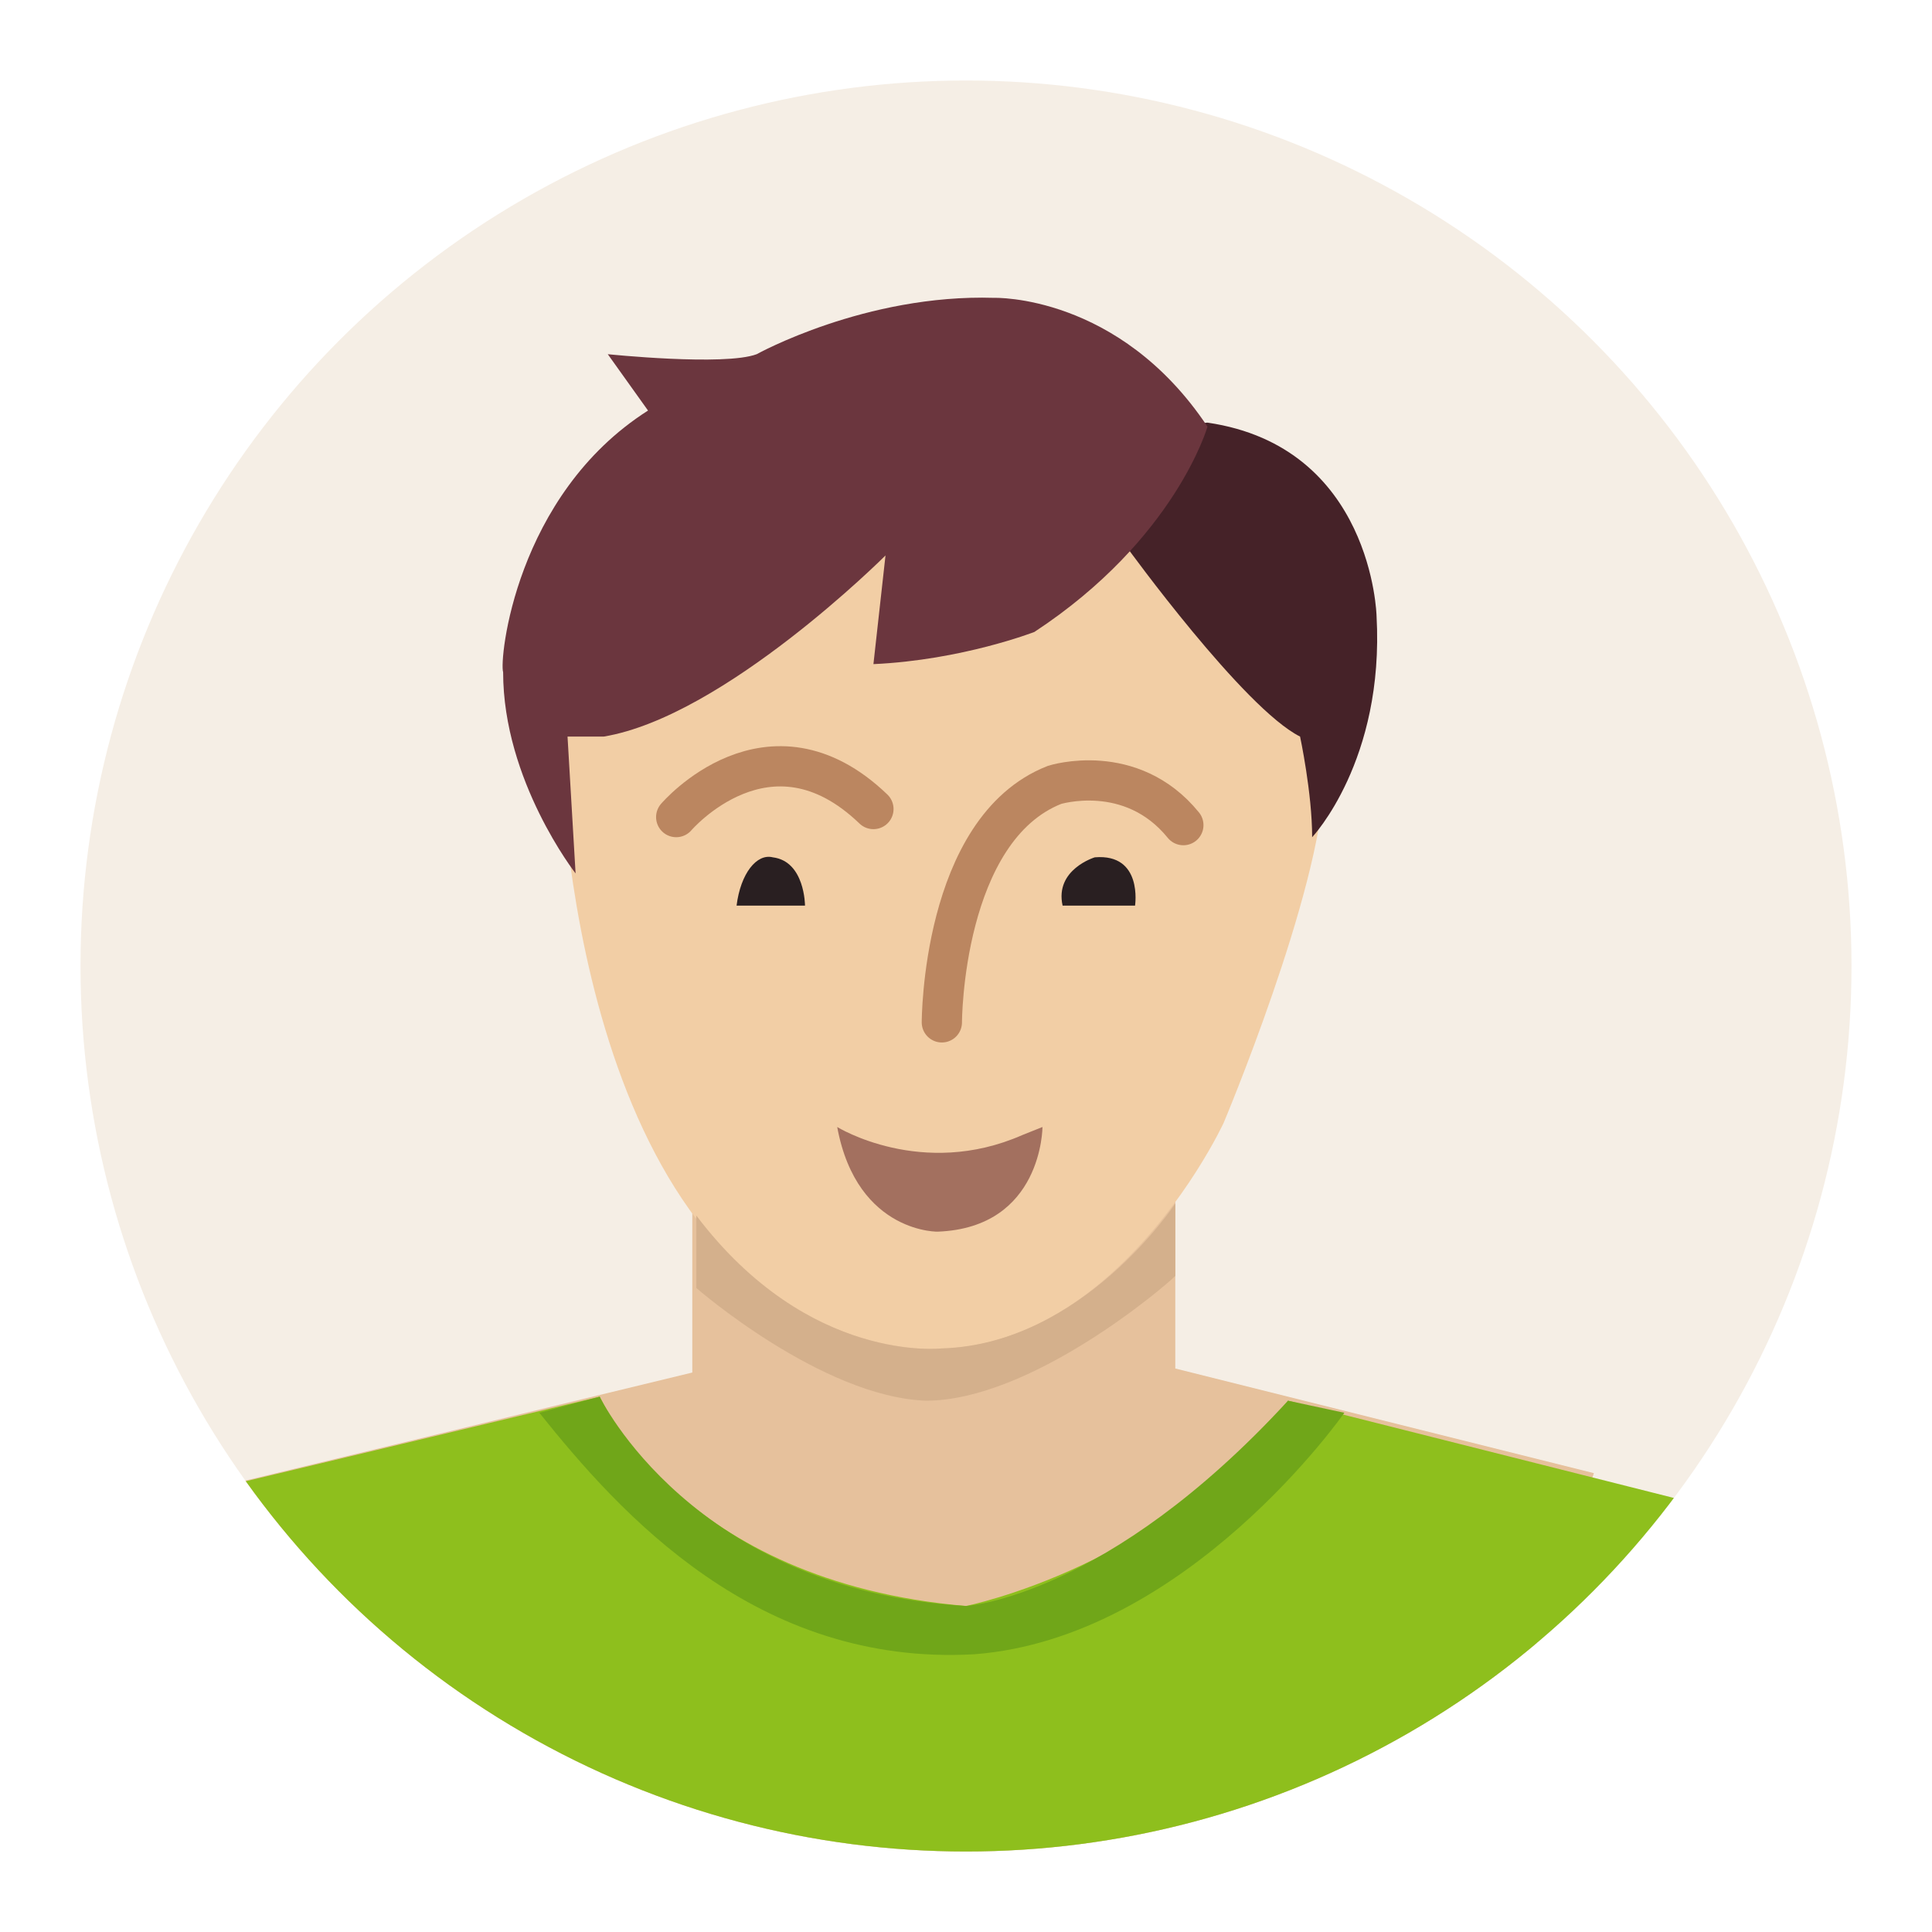<?xml version="1.0" encoding="utf-8"?>
<!-- Generator: Adobe Illustrator 19.0.0, SVG Export Plug-In . SVG Version: 6.00 Build 0)  -->
<svg version="1.1" id="图层_1" xmlns="http://www.w3.org/2000/svg" xmlns:xlink="http://www.w3.org/1999/xlink" x="0px" y="0px"
	 viewBox="-273 396.9 48 48" style="enable-background:new -273 396.9 48 48;" xml:space="preserve">
<style type="text/css">
	.st0{fill:#F5EEE5;}
	.st1{clip-path:url(#SVGID_2_);}
	.st2{fill:#E6C19C;}
	.st3{fill:#F2CEA5;}
	.st4{fill:#452228;}
	.st5{fill:#6B363E;}
	.st6{fill:none;stroke:#BB8660;stroke-linecap:round;stroke-miterlimit:10;}
	.st7{fill:#291F21;}
	.st8{fill:#A3705F;}
	.st9{fill:#8EBF1D;}
	.st10{fill:#D4B08C;}
	.st11{fill:#70A619;}
</style>
<g>
	<circle class="st0" cx="-249" cy="420.9" r="22"/>
	<g>
		<defs>
			<circle id="SVGID_1_" cx="-249" cy="420.9" r="22"/>
		</defs>
		<clipPath id="SVGID_2_">
			<use xlink:href="#SVGID_1_"  style="overflow:visible;"/>
		</clipPath>
		<g class="st1">
			<path class="st2" d="M-255.8,426.8l12-0.3v4.4l10.4,2.6l-3.5,10.4l-27.1,1.1c0,0-5.6-10.7-5.5-10.7s13.7-3.3,13.7-3.3
				L-255.8,426.8z"/>
			<path class="st3" d="M-259.1,415c0,0,0,11.7,6.4,14.7c6.4,3.1,10.1-4.9,10.1-4.9s2.4-5.7,2.5-8.5s-5.3-7.2-5.3-7.2l-9.2-0.7
				L-259.1,415z"/>
			<path class="st4" d="M-245,410.5c0,0,2.9,4,4.3,4.7c0,0,0.3,1.4,0.3,2.5c0,0,1.8-1.9,1.6-5.5c0,0-0.1-4.2-4.2-4.8
				c0,0-1.5,0.1-1.8,1.2S-245,410.5-245,410.5z"/>
			<path class="st5" d="M-256.9,407.1l-1-1.4c0,0,2.9,0.3,3.7,0c0,0,2.7-1.5,5.9-1.4c0,0,3.1-0.1,5.3,3.2c0,0-0.8,2.8-4.3,5.1
				c0,0-1.8,0.7-4,0.8l0.3-2.7c0,0-4,4-7,4.5h-0.9l0.2,3.4c0,0-1.8-2.3-1.8-5C-260.6,413.3-260.2,409.2-256.9,407.1z"/>
			<path class="st6" d="M-256.2,417.2c0,0,2.3-2.7,4.9-0.2"/>
			<path class="st6" d="M-249.6,422.3c0,0,0-4.8,2.8-5.9c0,0,1.9-0.6,3.2,1"/>
			<path class="st7" d="M-254.7,419.4h1.7c0,0,0-1.1-0.8-1.2C-254.2,418.1-254.6,418.6-254.7,419.4z"/>
			<path class="st7" d="M-246.6,419.4h1.8c0,0,0.2-1.3-1-1.2C-245.8,418.2-246.8,418.5-246.6,419.4z"/>
			<path class="st8" d="M-252.2,424.9c0,0,2.1,1.3,4.6,0.2l0.5-0.2c0,0,0,2.5-2.6,2.6C-249.6,427.5-251.7,427.6-252.2,424.9z"/>
			<path class="st9" d="M-269.4,434.3l11.3-2.7c0,0,2,4.6,9.1,5.2c0,0,5-1,8-5.1l12.3,3.1l-8.2,9.2l-27.1,1.1L-269.4,434.3z"/>
			<path class="st10" d="M-255.7,427.1l0,1.8c0,0,3.1,2.7,5.7,2.8c2.6,0,5.9-2.8,6.2-3.1v-1.8c0,0-2.3,3.5-5.8,3.6
				C-249.6,430.4-252.9,430.8-255.7,427.1z"/>
			<path class="st11" d="M-258.1,431.6c0,0,2.3,4.8,9.1,5.2c0,0,3.5-0.2,8-5.1l1.4,0.3c0,0-3.9,5.6-9.2,6c-5.4,0.3-8.8-3.5-10.8-6
				L-258.1,431.6z"/>
		</g>
	</g>
</g>
</svg>
